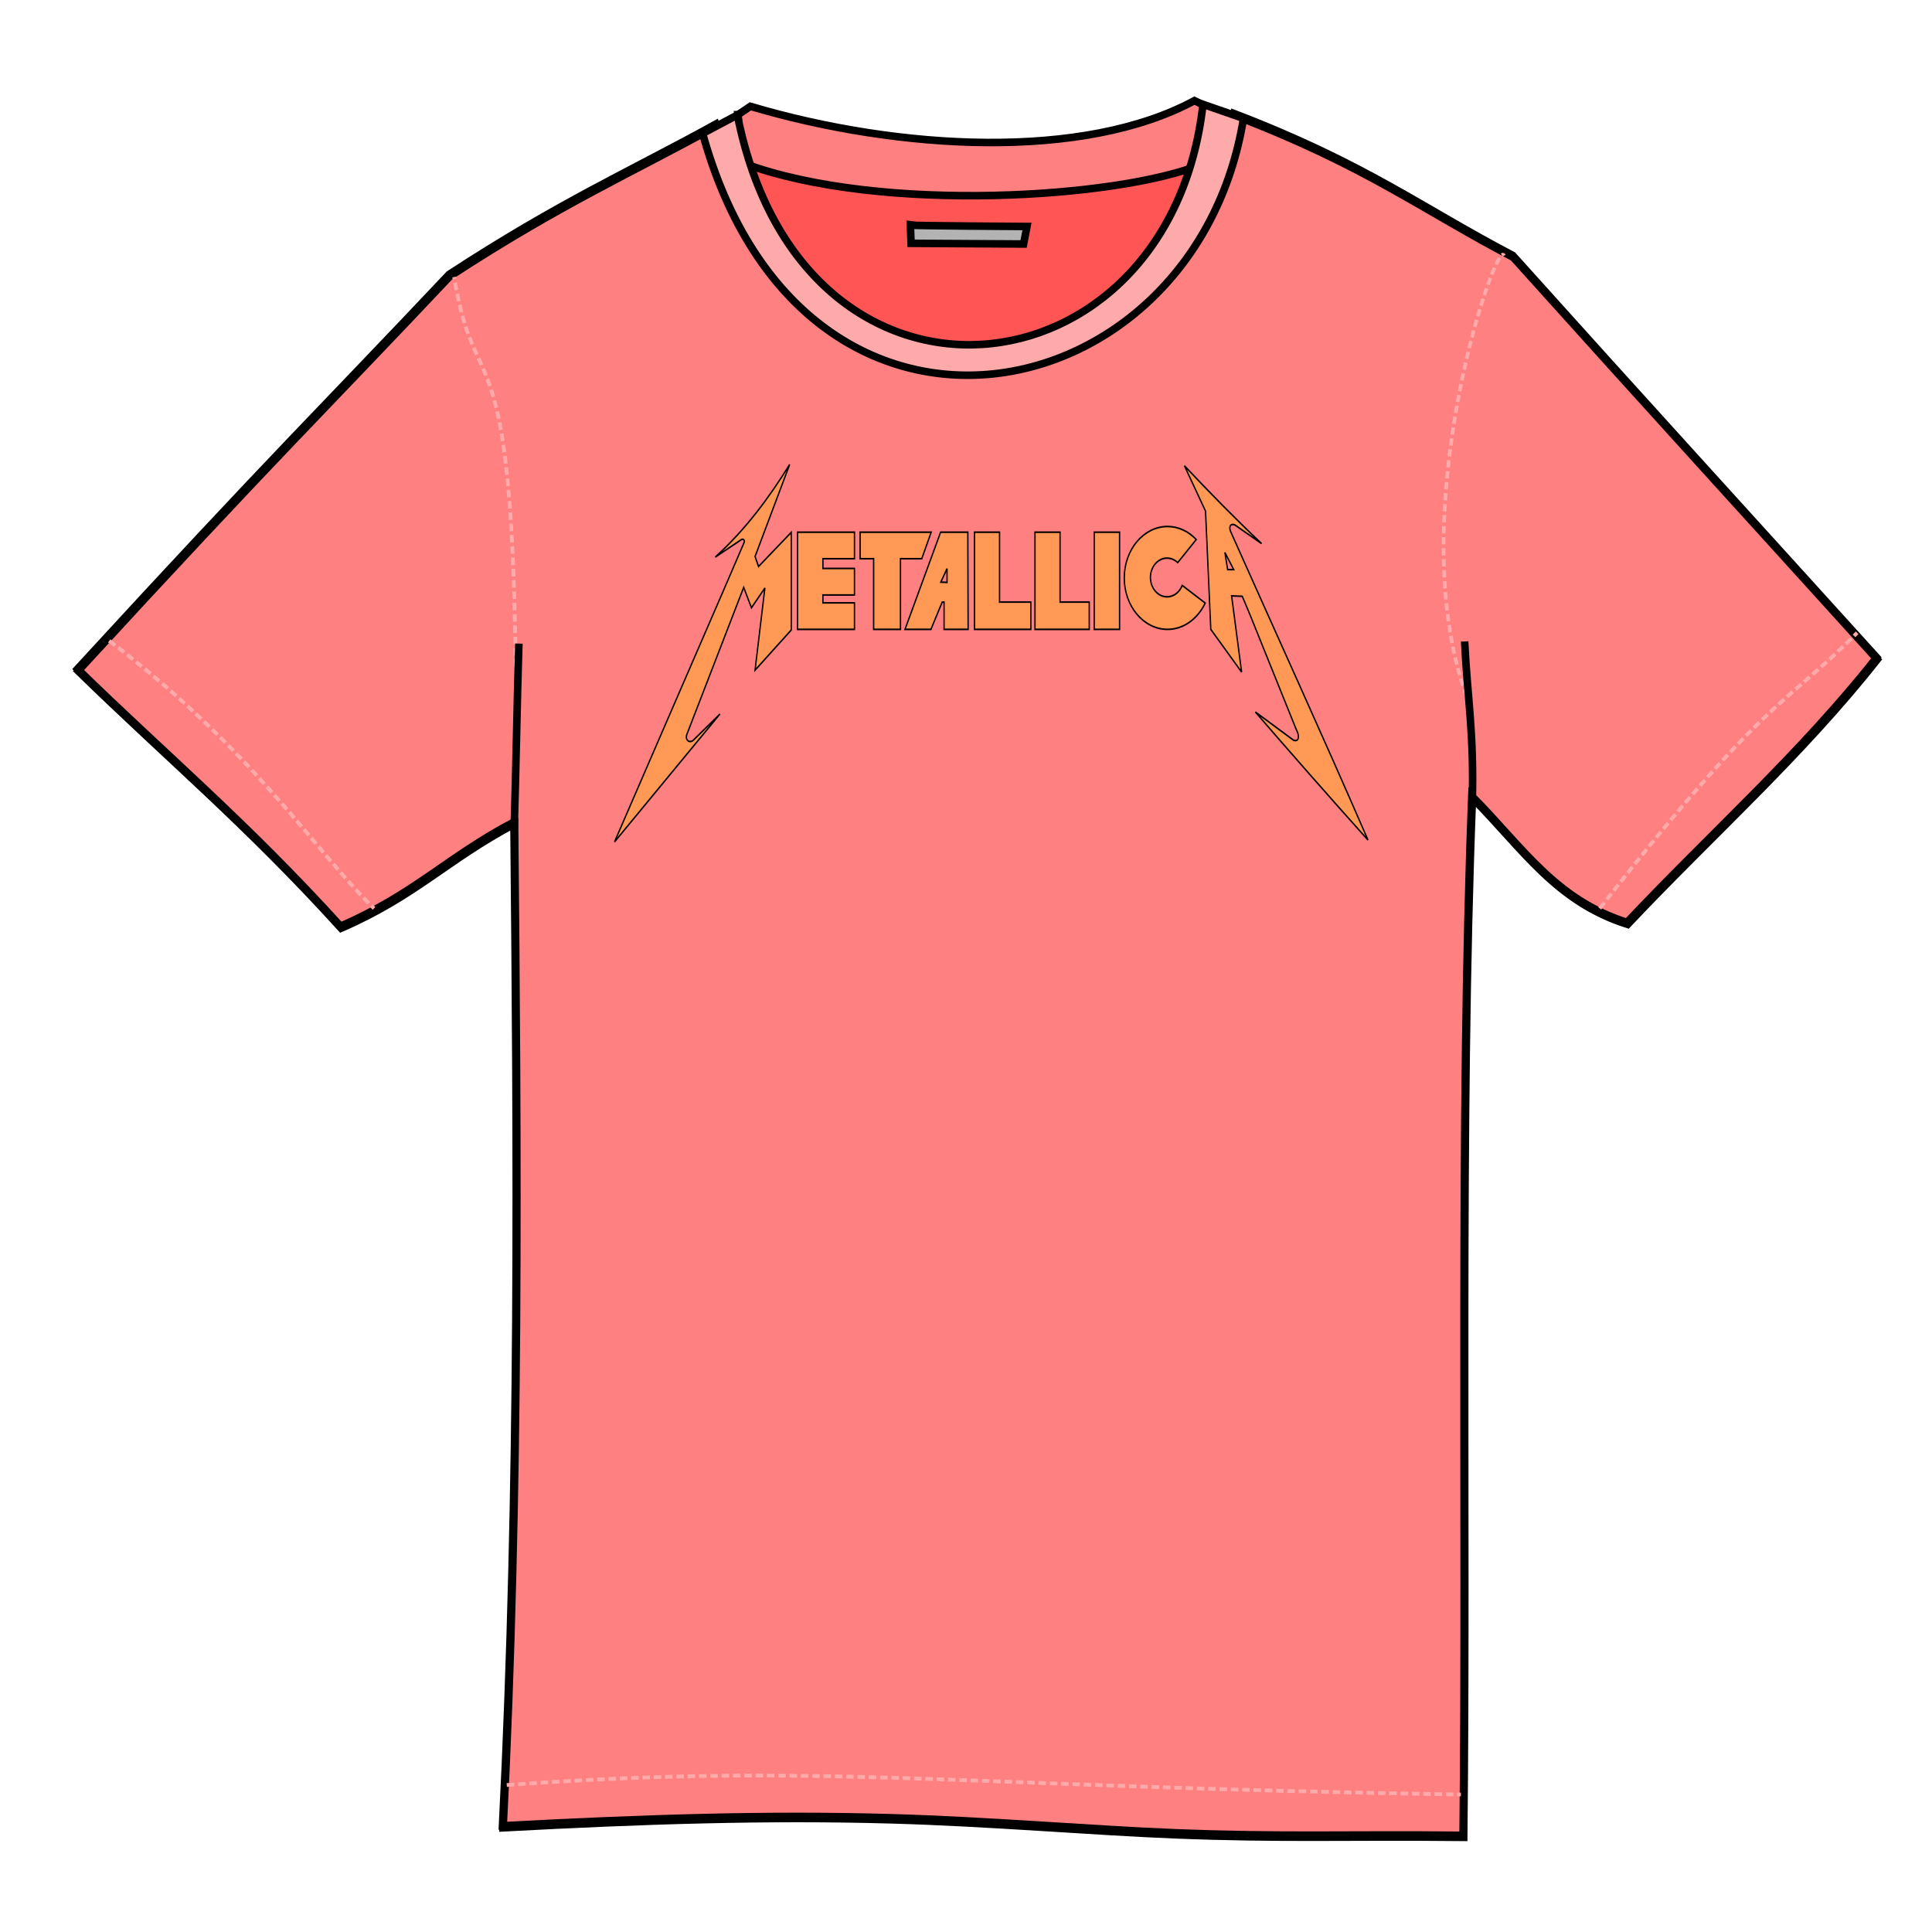 <?xml version="1.0" encoding="UTF-8" standalone="no"?>
<svg
   xmlns:dc="http://purl.org/dc/elements/1.1/"
   xmlns:cc="http://creativecommons.org/ns#"
   xmlns:rdf="http://www.w3.org/1999/02/22-rdf-syntax-ns#"
   xmlns:svg="http://www.w3.org/2000/svg"
   xmlns="http://www.w3.org/2000/svg"
   xmlns:sodipodi="http://sodipodi.sourceforge.net/DTD/sodipodi-0.dtd"
   xmlns:inkscape="http://www.inkscape.org/namespaces/inkscape"
   cursor="default"
   viewBox="0 0 256 256"
   version="1.1"
   id="svg27"
   sodipodi:docname="Metallica_Shirt.svg"
   inkscape:version="0.92.3 (2405546, 2018-03-11)">
  <defs
     id="defs31" />
  <sodipodi:namedview
     pagecolor="#ffffff"
     bordercolor="#666666"
     borderopacity="1"
     objecttolerance="10"
     gridtolerance="10"
     guidetolerance="10"
     inkscape:pageopacity="0"
     inkscape:pageshadow="2"
     inkscape:window-width="1920"
     inkscape:window-height="1017"
     id="namedview29"
     showgrid="false"
     inkscape:zoom="5.2149126"
     inkscape:cx="83.372063"
     inkscape:cy="140.23315"
     inkscape:window-x="1912"
     inkscape:window-y="-8"
     inkscape:window-maximized="1"
     inkscape:current-layer="svg27" />
  <g
     id="patternLayer"
     display="inline">
    <path
       d="M193.866 243.187c-15.915-.16-23.765.226-38.261-.34-10.627-.414-24.635-1.623-37.604-1.987-16.483-.462-32.533.055-51.415 1.064 2.272-44.78 1.937-89.503 1.516-133.011-8.91 4.708-13.089 9.51-22.981 13.813-12.538-13.821-23.245-22.757-34.85-34.092 26.31-28.64 32.83-34.85 49.244-52.276 14.647-9.572 24.01-13.668 35.315-19.902 14.17 45.805 55.74 37.79 68.64-1.428 17.423 6.647 25.002 12.563 36.962 18.805 17.706 19.702 32.19 35.565 48.235 53.285-10.017 12.712-22.055 23.403-33.083 35.103-9.53-3.027-13.836-9.97-20.56-16.744-1.683 42.805-.686 95.208-1.158 137.71z"
       id="path2"
       stroke="#000"
       fill-rule="evenodd"
       fill="#ff8080" />
  </g>
  <g
     id="g25">
    <path
       fill="#f55"
       fill-rule="evenodd"
       stroke="#000"
       d="M97.035 20.719c25.609 56.27 66.686 11.482 64.65-1.137z"
       id="path5" />
    <path
       fill="#ff8080"
       fill-rule="evenodd"
       stroke="#000"
       d="M97.792 15.194l1.642-1.105c19.745 5.856 44.134 7.179 58.841-.757l5.114 2.525c1.82.976-1.642 3.47-4.21 5.921-10.837 4.457-42.409 6.563-60.544-.105-1.78-1.487-.42-3.21-.843-6.479z"
       id="path7" />
    <path
       fill="none"
       stroke="#000"
       d="M193.946 243.457c-15.914-.16-23.764.226-38.26-.34-10.628-.413-24.635-1.623-37.605-1.986-16.483-.462-32.532.054-51.414 1.064 2.271-44.781 1.936-89.504 1.515-133.012-8.91 4.708-13.088 9.51-22.98 13.814-12.539-13.822-23.245-22.758-34.85-34.093 26.31-28.64 32.829-34.85 49.244-52.276 14.646-9.572 24.01-13.668 35.315-19.902 14.169 45.806 55.74 37.79 68.64-1.427 17.423 6.646 25.002 12.563 36.961 18.804 17.706 19.703 32.191 35.565 48.235 53.286-10.017 12.711-22.054 23.402-33.082 35.102-9.53-3.027-13.837-9.97-20.56-16.744-1.683 42.805-.686 95.208-1.159 137.71z"
       id="path9" />
    <path
       fill="#faa"
       fill-rule="evenodd"
       stroke="#000"
       d="M93.102 17.688c13.316 48.14 65.258 37.497 71.668-1.999l-5.37-1.863c-4.405 39.456-53.108 44.894-61.694 1.412z"
       id="path11" />
    <path
       fill="none"
       stroke="#faa"
       stroke-dasharray="1,.5"
       stroke-width=".5"
       d="M68.337 88.375c-.564-46.362-5.43-34.49-8.15-51.669"
       id="path13" />
    <path
       fill="none"
       stroke="#000"
       d="M68.127 109.804c.25-7.76.37-16.247.63-24.526"
       id="path15" />
    <path
       fill="none"
       stroke="#faa"
       stroke-dasharray=".973,.487"
       stroke-width=".487"
       d="M194.326 92.247c-8.714-23.918 3.984-60.994 4.952-58.372"
       id="path17" />
    <path
       fill="none"
       stroke="#000"
       d="M195.073 106.615c.295-9.365-.667-14.417-1-21.625"
       id="path19" />
    <path
       fill="none"
       stroke="#faa"
       stroke-dasharray="1,.5"
       stroke-width=".5"
       d="M14.472 84.92c18.96 14.317 27.322 27.932 35.09 35.447M67.15 236.528c41.954-3.03 58.801.246 126.429 1.25M211.972 120.367c21.859-28.024 24.555-26.847 34.107-36.518"
       id="path21" />
    <path
       fill="#b3b3b3"
       fill-rule="evenodd"
       stroke="#000"
       d="M120.633 29.831c.446.09 15.446.18 15.446.18l-.446 2.32-14.911-.089z"
       id="path23" />
  </g>
  <path
     style="fill:#ffd42a;stroke-width:0.363;fill-opacity:0"
     d="m 125.978,154.869 c -6.246,-2.331 -12.139,-5.407 -16.992,-9.406 -2.566,-4.108 -1.686,-8.906 -2.89,-13.306 -1.172,-2.726 1.708,-4.042 4.036,-1.981 3.952,1.009 1.397,5.179 2.563,7.653 1.76,3.869 1.686,-3.208 1.188,-4.849 0.859,-4.732 -7.072,-4.589 -10.379,-7.021 -4.64,-1.49 -7.032,-6.392 -5.212,-10.129 3.498,-2.371 1.462,-5.398 0.371,-8.25 -3.005,-8.638 -3.853,-18.696 2.425,-26.532 6.562,-7.315 18.396,-9.237 28.869,-9.365 10.072,-0.121 21.175,1.42 28.485,7.57 7.199,6.478 7.686,15.922 5.559,24.087 -0.774,3.203 -1.916,6.339 -3.24,9.416 3.744,3.224 3.846,7.691 0.627,11.227 -3.419,2.656 -8.28,3.712 -12.31,5.684 -2.768,1.991 -1.545,6.605 -1.575,9.669 3.292,-1.978 -0.129,-6.53 2.692,-8.742 2.132,-0.956 7.072,-2.713 5.06,1.091 -0.732,4.454 -0.628,9.062 -2.523,13.339 -4.12,3.857 -9.52,6.736 -15.07,9.043 -3.613,1.349 -7.877,2.058 -11.685,0.8 z m 5.453,-11.423 c 0.416,-1.629 1.84,-6.908 -1.694,-5.812 0.223,1.449 -1.71,6.556 1.694,5.812 z m -5.935,-1.199 c 0.44,-1.456 0.745,-7.588 -1.87,-4.626 -0.234,0.986 -0.752,7.769 1.87,4.626 z m 12.346,-2.213 c 1.497,-1.641 -2.15,-5.417 -1.883,-1.701 -0.975,1.516 0.726,7.153 1.826,2.943 0.025,-0.414 0.04,-0.828 0.057,-1.242 z m -18.562,-1.285 c 1.298,-2.566 -2.282,-4.369 -1.781,-0.793 -0.648,1.386 0.745,6.083 1.757,2.522 0.025,-0.576 0.021,-1.153 0.024,-1.729 z m 24.463,0 c 1.298,-2.566 -2.282,-4.369 -1.781,-0.793 -0.648,1.386 0.745,6.083 1.757,2.522 0.025,-0.576 0.021,-1.153 0.024,-1.729 z m -11.15,-9.662 c 3.629,-3.074 -0.493,-7.45 -1.73,-10.663 -2.033,2.24 -3.65,6.09 -3.426,9.052 0.596,1.798 3.231,2.913 5.155,1.611 z m -13.861,-11.245 c 5.227,-1.069 6.935,-6.389 4.502,-9.979 -3.748,-3.879 -10.84,-0.679 -14.413,1.871 -3.871,2.923 -2.079,9.652 3.799,9.46 2.138,0.007 4.231,-0.553 6.113,-1.352 z m 33.302,0.574 c 5.322,-3.263 1.739,-10.02 -4.056,-11.106 -4.58,-2.949 -11.637,-0.802 -10.849,4.362 -0.327,4.502 5.306,6.645 9.835,7.463 1.721,0.24 3.581,0.07 5.07,-0.719 z"
     id="path827"
     inkscape:connector-curvature="0" />
  <g
     transform="matrix(0.179,0,0,0.214,81.225,-34.102)"
     id="layer1"
     style="fill:#ff9955;stroke:#000000;stroke-opacity:1">
    <g
       transform="translate(-25.877,421.912)"
       id="g2433"
       style="fill:#ff9955;stroke:#000000;stroke-opacity:1">
      <path
         inkscape:connector-curvature="0"
         d="M 101.584,82.392 C 123.621,65.659 141.163,46 156.672,25.011 l -25.632,56.997 2.572,6.208 24.206,-21.128 v 60.444 l -26.778,24.866 7.271,-50.879 -9.949,12.243 -5.737,-12.624 c -14.025,30.349 -28.052,60.698 -42.08,91.047 -1.519,3.341 1.959,5.873 4.971,3.44 l 19.514,-16.064 -78.042,79.186 81.866,-157.993 14.151,-27.541 c 0.322,-0.589 0.003,-2.35 -1.912,-1.764 z"
         id="path7-2"
         style="fill:#ff9955;fill-rule:evenodd;stroke:#000000;stroke-opacity:1" />
      <path
         inkscape:connector-curvature="0"
         d="m 293.471,66.976 h 18.556 v 43.261 h 23.137 v 16.897 c -13.897,0 -27.795,0 -41.693,0 z"
         id="path9-5"
         style="fill:#ff9955;fill-rule:evenodd;stroke:#000000;stroke-opacity:1" />
      <path
         inkscape:connector-curvature="0"
         d="m 338.257,66.976 h 18.556 v 43.261 h 21.608 v 16.897 c -13.897,0 -26.267,0 -40.164,0 z"
         id="path11-7"
         style="fill:#ff9955;fill-rule:evenodd;stroke:#000000;stroke-opacity:1" />
      <polygon
         points="400.87,66.976 400.87,127.134 382.097,127.134 382.097,66.976 "
         id="polygon13"
         style="fill:#ff9955;fill-rule:evenodd;stroke:#000000;stroke-opacity:1" />
      <polygon
         points="238.681,127.134 218.817,127.134 218.817,83.387 208.813,83.387 208.813,66.976 261.418,66.976 254.435,83.387 238.681,83.387 "
         id="polygon15"
         style="fill:#ff9955;fill-rule:evenodd;stroke:#000000;stroke-opacity:1" />
      <path
         inkscape:connector-curvature="0"
         d="m 162.499,66.976 c 14.043,0 28.086,0 42.129,0 v 16.411 h -23.357 v 6.038 h 23.357 v 16.411 h -23.357 v 4.888 h 23.357 v 16.411 c -14.043,0 -28.086,0 -42.129,0 z"
         id="path17-6"
         style="fill:#ff9955;fill-rule:evenodd;stroke:#000000;stroke-opacity:1" />
      <path
         inkscape:connector-curvature="0"
         d="m 288.537,66.976 0.229,60.158 h -17.809 v -16.867 h -1.389 l -8.328,16.867 h -19.201 l 26.369,-60.158 z m -19.985,30.913 4.6,0.167 v -8.514 z"
         id="path19-8"
         style="fill:#ff9955;fill-rule:evenodd;stroke:#000000;stroke-opacity:1" />
      <path
         inkscape:connector-curvature="0"
         d="m 436.354,63.437 c 8.154,0 15.605,3.059 21.268,8.083 l -13.715,14.282 c -2.139,-1.739 -4.888,-2.786 -7.882,-2.786 -6.784,0 -12.316,5.383 -12.316,11.988 0,6.604 5.532,11.988 12.316,11.988 4.987,0 9.299,-2.91 11.232,-7.076 l 17,10.94 c -5.498,9.701 -15.949,16.278 -27.903,16.278 -17.626,0 -32.004,-14.307 -32.004,-31.849 10e-4,-17.542 14.379,-31.848 32.004,-31.848 z"
         id="path21-7"
         style="fill:#ff9955;fill-rule:evenodd;stroke:#000000;stroke-opacity:1" />
      <path
         inkscape:connector-curvature="0"
         d="m 448.879,25.844 c 18.571,16.526 37.512,32.683 57.108,48.186 -6.543,-3.825 -13.089,-7.649 -19.631,-11.474 -2.173,-1.088 -5.368,0 -3.06,4.42 33.839,63.505 68.351,126.745 101.47,190.619 -28.88,-26.977 -56.638,-53.389 -83.369,-79.291 l 28.046,17.338 c 3.344,1.407 5.504,-1.333 2.039,-6.887 l -33.906,-70.364 -5.864,-11.728 -7.906,-0.254 7.395,47.166 -22.799,-26.44 -3.898,-73.225 z m 31.988,64.284 h 4.494 l -6.533,-10.634 z"
         id="path23-2"
         style="fill:#ff9955;fill-rule:evenodd;stroke:#000000;stroke-opacity:1" />
    </g>
  </g>
</svg>
